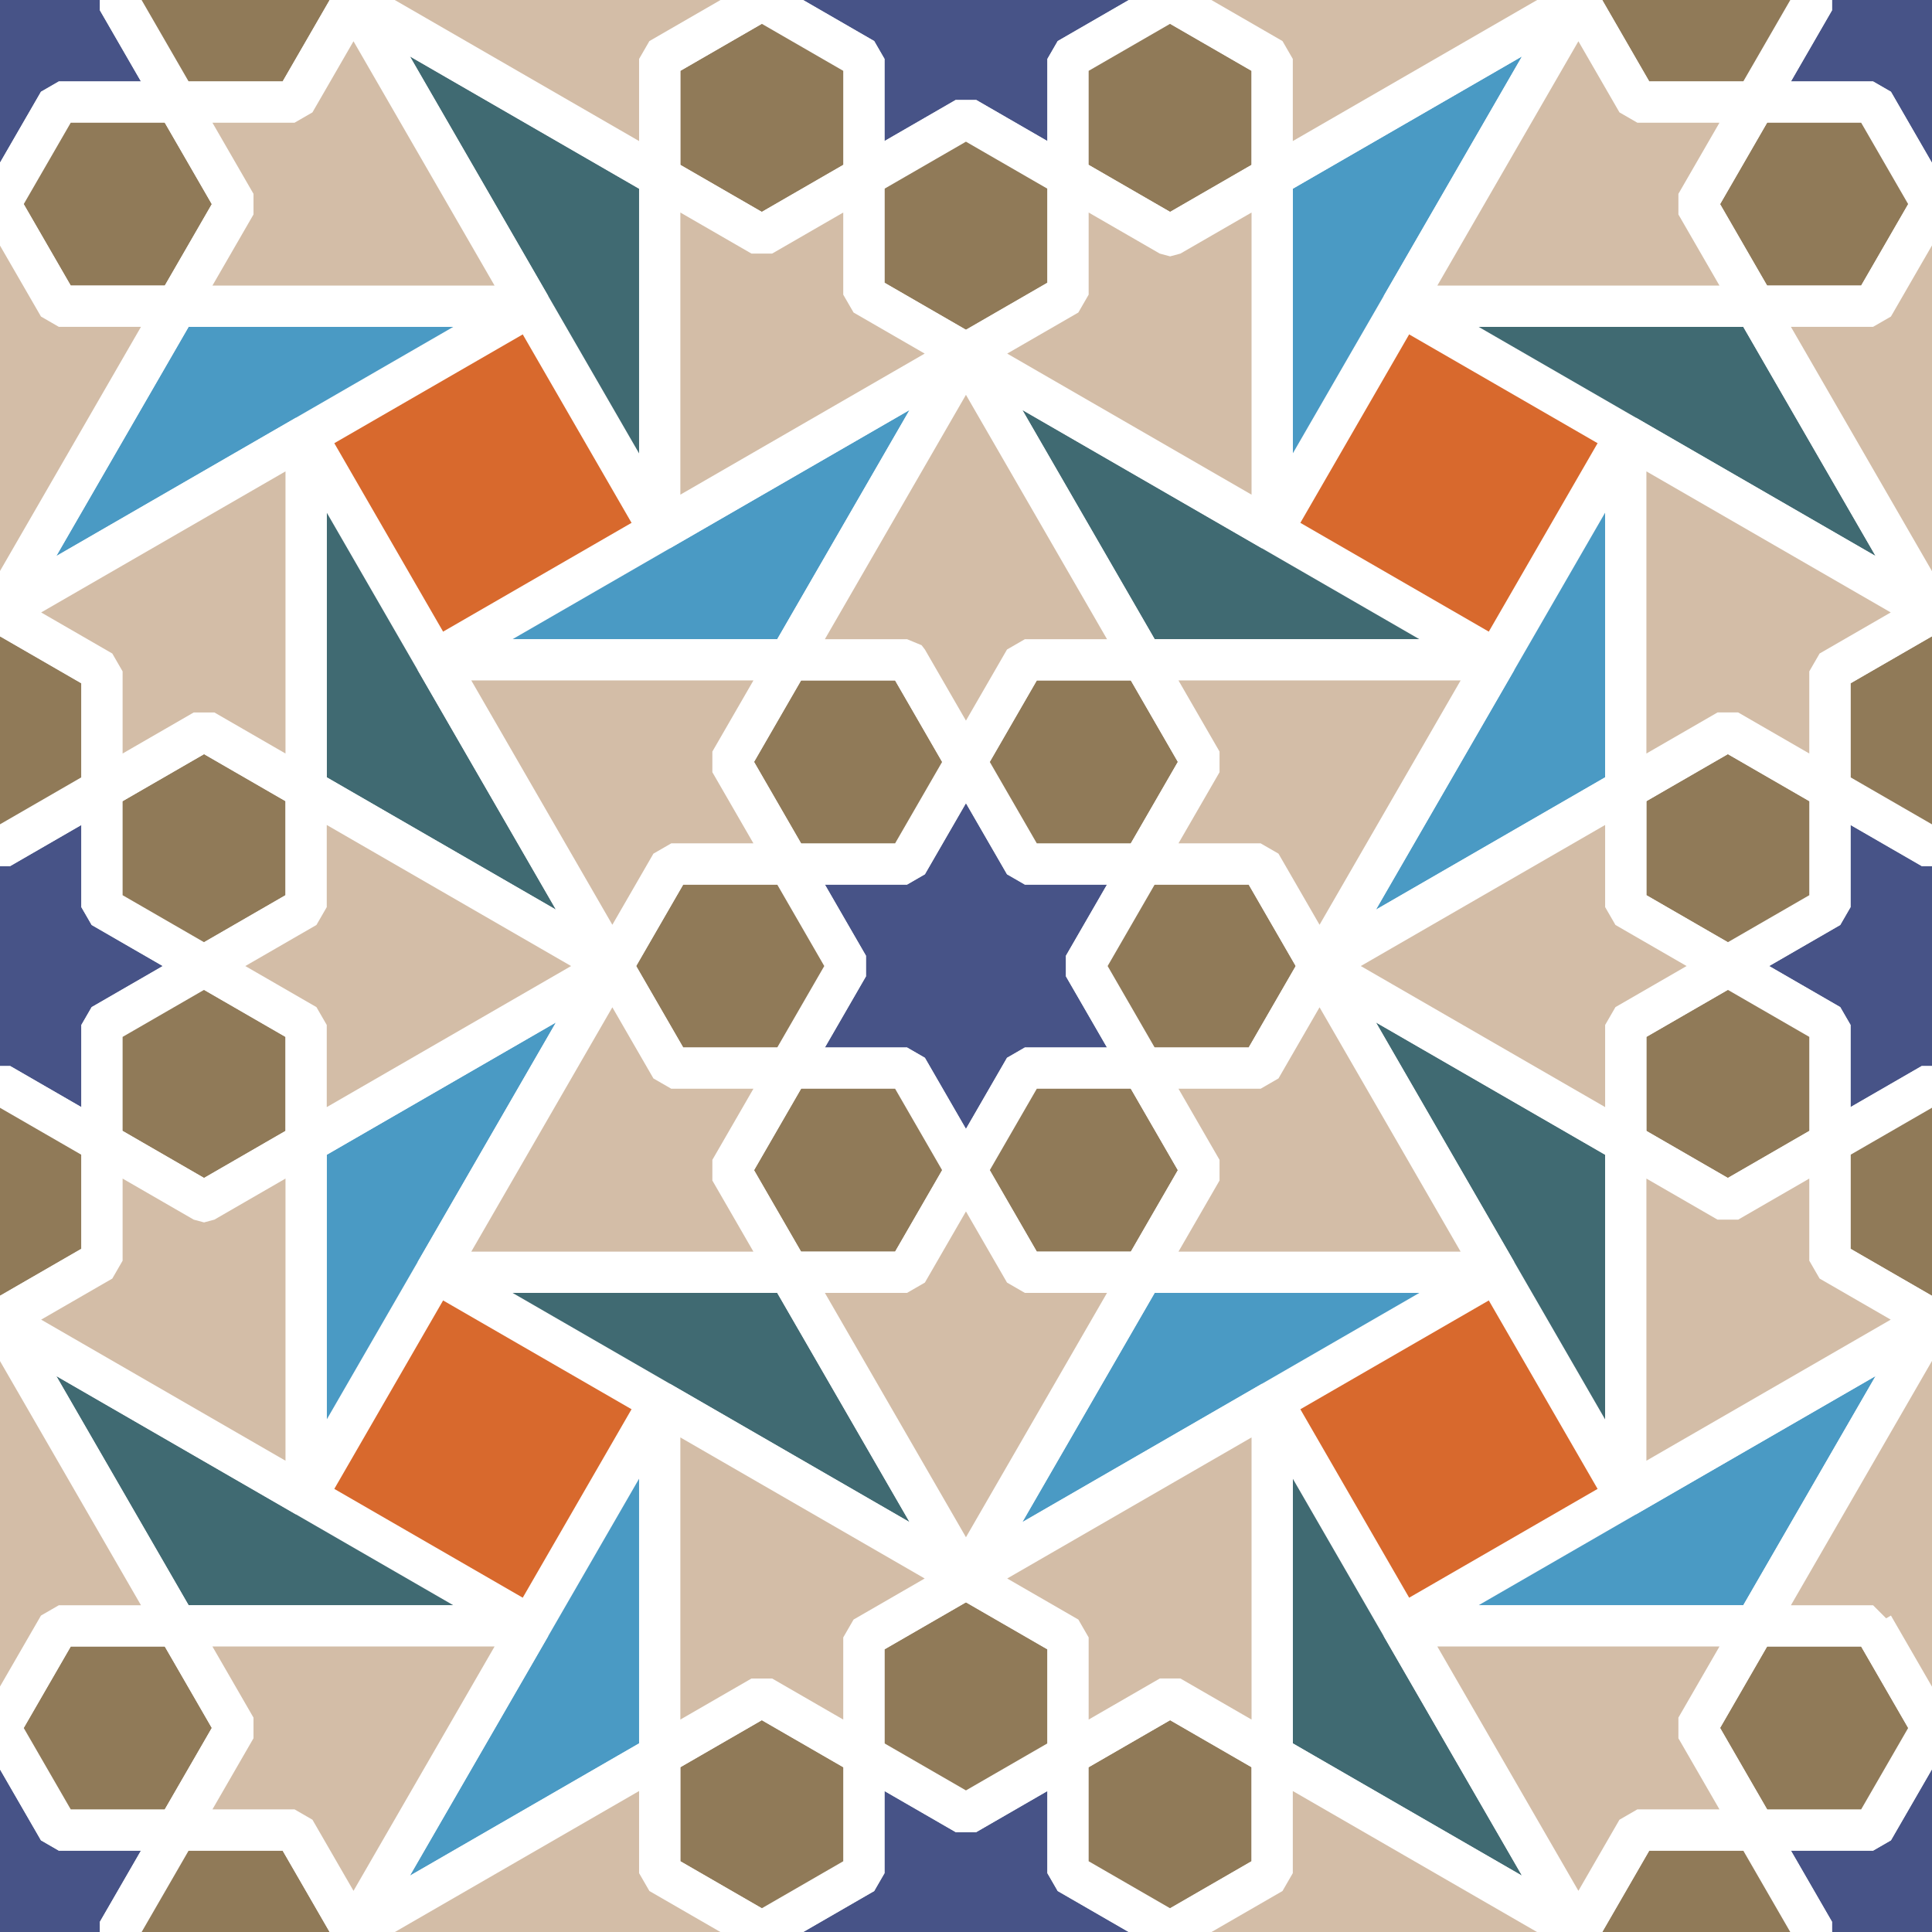 <svg version="1.1" xmlns="http://www.w3.org/2000/svg" width="608.74" height="608.77">
  <rect width="100%" height="100%" fill="#333333" stroke="none"/>
  <style>
    :root {
      --golden: #907A58;
      --darkBlue: #475387;
      --beige: #DFD8CC;
      --teal: #4A9AC4;
      --gray: #A49DA0;
      --smaragd: #406A72;
      --sand: #D3BDA7;
      --grayGreen: #A2D1D6;
      --blueGray: #758390;
      --lightBrown: #AA8858;
      --blue1: #8EC5EE;
      --blue2: #8CC6EA;
      --blue3: #B6DAEC;
      --rust: #D8692D;
      --yellow: #F8C346;
    }
    .shape-1{fill:#D8692D}
    .shape-2{fill:#475387}
    .shape-3{fill:#406A72}
    .shape-4{fill:#4A9AC4}
    .shape-5{fill:#D3BDA7}
    .shape-6{fill:#907A58}
    .shape-7{fill:#B6DAEC}
    .line{stroke:#fff;stroke-width:13px; stroke-miterlimit: 1}
    .guides{ stroke: #4FFF4F; display: none; fill: none}
  </style>
      <g class="line" id="pattern">
  <rect x="-1.823" y="-0.107" class="shape-1" width="610" height="600"/>
  <g>
    <polygon class="shape-2" points="-0.031,-64.326 -18.6,-32.164 -55.737,-32.164 -37.168,-0.001 -55.737,32.161 -18.6,32.161 
      -0.031,64.323 18.538,32.161 55.676,32.161 37.107,-0.001 55.676,-32.164 18.538,-32.164     "/>
    <polygon class="shape-2" points="608.74,-64.326 590.171,-32.164 553.033,-32.164 571.602,-0.001 553.033,32.161 590.171,32.161 
      608.74,64.323 627.308,32.161 664.447,32.161 645.877,-0.001 664.447,-32.164 627.308,-32.164    "/>
    <polygon class="shape-2" points="304.355,240.058 285.786,272.221 248.648,272.221 267.216,304.383 248.648,336.545 285.786,336.545 
      304.355,368.708 322.923,336.545 360.061,336.545 341.492,304.383 360.061,272.221 322.923,272.221     "/>
    <polygon class="shape-2" points="240.03,-0.002 272.192,18.567 272.192,55.705 304.354,37.136 336.516,55.705 336.516,18.567 
      368.679,-0.002 336.516,-18.571 336.516,-55.708 304.355,-37.14 272.192,-55.708 272.192,-18.57    "/>
    <polygon class="shape-2" points="-0.031,544.445 -18.6,576.608 -55.737,576.608 -37.168,608.77 -55.737,640.932 -18.6,640.932 
      -0.031,673.094 18.538,640.932 55.676,640.932 37.107,608.77 55.676,576.608 18.538,576.608    "/>
    <polygon class="shape-2" points="608.74,544.445 590.171,576.608 553.033,576.608 571.602,608.77 553.033,640.932 590.171,640.932 
      608.74,673.094 627.308,640.932 664.447,640.932 645.877,608.77 664.447,576.608 627.308,576.608     "/>
    <polygon class="shape-2" points="240.03,608.769 272.192,627.338 272.192,664.475 304.354,645.907 336.516,664.475 336.516,627.338 
      368.679,608.769 336.516,590.2 336.516,553.063 304.355,571.631 272.192,553.063 272.192,590.201     "/>
    <polygon class="shape-2" points="-64.355,304.384 -32.193,322.954 -32.193,360.09 -0.031,341.522 32.131,360.09 32.131,322.954 
      64.294,304.384 32.131,285.815 32.131,248.678 -0.03,267.247 -32.193,248.678 -32.193,285.816    "/>
    <polygon class="shape-2" points="544.415,304.382 576.577,322.952 576.577,360.088 608.739,341.52 640.901,360.088 640.901,322.952 
      673.064,304.382 640.901,285.813 640.901,248.676 608.74,267.245 576.577,248.676 576.577,285.814    "/>
  </g>
  <g>
    <polygon class="shape-6" points="-18.6,32.161 -55.737,32.161 -74.306,64.323 -55.737,96.485 -18.6,96.485 -0.031,64.323     "/>
    <polygon class="shape-6" points="18.538,32.161 -0.031,64.323 18.538,96.485 55.676,96.485 74.245,64.323 55.676,32.161    "/>
    <polygon class="shape-6" points="92.813,-32.164 55.676,-32.164 37.107,-0.001 55.676,32.161 92.814,32.161 111.382,-0.001     "/>
    <polygon class="shape-6" points="571.602,-0.001 553.033,-32.164 515.896,-32.164 497.327,-0.002 515.896,32.161 553.033,32.161    "/>
    <polygon class="shape-6" points="590.171,32.161 553.033,32.161 534.464,64.323 553.033,96.485 590.171,96.485 608.74,64.323     "/>
    <polygon class="shape-6" points="627.308,32.161 608.74,64.323 627.308,96.485 664.447,96.485 683.015,64.323 664.447,32.161     "/>
    <polygon class="shape-6" points="304.355,240.058 285.787,207.897 248.648,207.897 230.08,240.058 248.648,272.221 285.786,272.221     
      "/>
    <polygon class="shape-6" points="267.216,304.383 248.648,272.221 211.51,272.221 192.941,304.382 211.511,336.545 248.648,336.545     
      "/>
    <polygon class="shape-6" points="285.786,336.545 248.648,336.545 230.08,368.708 248.648,400.87 285.786,400.87 304.355,368.708     
      "/>
    <polygon class="shape-6" points="322.923,336.545 304.355,368.708 322.923,400.87 360.061,400.87 378.63,368.708 360.061,336.545     
      "/>
    <polygon class="shape-6" points="397.199,272.221 360.061,272.221 341.492,304.383 360.061,336.545 397.199,336.545 415.767,304.383 
          "/>
    <polygon class="shape-6" points="322.923,272.221 360.061,272.221 378.629,240.059 360.061,207.897 322.923,207.897 304.354,240.059 
          "/>
    <polygon class="shape-6" points="240.03,-0.002 207.868,18.566 207.868,55.705 240.03,74.274 272.192,55.705 272.192,18.567    "/>
    <polygon class="shape-6" points="304.354,37.136 272.192,55.705 272.192,92.842 304.354,111.411 336.516,92.842 336.516,55.705     "/>
    <polygon class="shape-6" points="336.516,18.567 336.516,55.705 368.678,74.274 400.84,55.705 400.84,18.567 368.679,-0.002    "/>
    <polygon class="shape-6" points="336.516,-18.571 368.679,-0.002 400.84,-18.571 400.84,-55.708 368.679,-74.277 336.516,-55.708     
      "/>
    <polygon class="shape-6" points="272.192,-18.57 272.192,-55.708 240.031,-74.277 207.868,-55.708 207.868,-18.57 240.031,-0.001     
      "/>
    <polygon class="shape-6" points="-0.031,544.445 -18.599,512.284 -55.737,512.284 -74.306,544.445 -55.737,576.608 -18.6,576.608     
      "/>
    <polygon class="shape-6" points="92.813,576.608 55.676,576.608 37.107,608.77 55.676,640.932 92.814,640.932 111.382,608.77     "/>
    <polygon class="shape-6" points="18.538,576.608 55.676,576.608 74.244,544.446 55.676,512.284 18.538,512.284 -0.031,544.446    "/>
    <polygon class="shape-6" points="608.74,544.445 590.171,512.284 553.033,512.284 534.464,544.445 553.033,576.608 590.171,576.608     
      "/>
    <polygon class="shape-6" points="571.602,608.77 553.033,576.608 515.896,576.608 497.327,608.769 515.896,640.932 553.033,640.932     
      "/>
    <polygon class="shape-6" points="627.308,576.608 664.447,576.608 683.015,544.446 664.447,512.284 627.308,512.284 608.74,544.446     
      "/>
    <polygon class="shape-6" points="240.03,608.769 207.868,627.337 207.868,664.475 240.03,683.045 272.192,664.475 272.192,627.338    
      "/>
    <polygon class="shape-6" points="336.516,627.338 336.516,664.475 368.678,683.045 400.84,664.475 400.84,627.338 368.679,608.769    
      "/>
    <polygon class="shape-6" points="336.516,590.2 368.679,608.769 400.84,590.2 400.84,553.063 368.679,534.494 336.516,553.063    "/>
    <polygon class="shape-6" points="272.192,515.925 272.192,553.063 304.355,571.631 336.516,553.063 336.516,515.924 304.355,497.356 
          "/>
    <polygon class="shape-6" points="272.192,590.201 272.192,553.063 240.031,534.495 207.868,553.063 207.868,590.201 240.031,608.77     
      "/>
    <polygon class="shape-6" points="-0.031,341.522 -32.193,360.09 -32.193,397.229 -0.031,415.797 32.131,397.229 32.131,360.09    "/>
    <polygon class="shape-6" points="32.131,322.954 32.131,360.09 64.293,378.661 96.455,360.09 96.455,322.954 64.294,304.384    "/>
    <polygon class="shape-6" points="32.131,285.815 64.294,304.384 96.455,285.815 96.455,248.678 64.294,230.109 32.131,248.678    "/>
    <polygon class="shape-6" points="-32.193,211.541 -32.193,248.678 -0.03,267.247 32.131,248.678 32.131,211.54 -0.03,192.971     "/>
    <polygon class="shape-6" points="544.415,304.382 512.252,322.951 512.252,360.088 544.415,378.659 576.577,360.088 576.577,322.952 
          "/>
    <polygon class="shape-6" points="608.739,341.52 576.577,360.088 576.577,397.227 608.739,415.795 640.901,397.227 640.901,360.088     
      "/>
    <polygon class="shape-6" points="576.577,211.539 576.577,248.676 608.74,267.245 640.901,248.676 640.901,211.538 608.74,192.969    
      "/>
    <polygon class="shape-6" points="576.577,285.814 576.577,248.676 544.416,230.108 512.252,248.676 512.252,285.814 544.416,304.383 
          "/>
  </g>
  <g>
    <polygon class="shape-3" points="-55.737,96.485 -167.15,96.485 -0.031,192.971 -55.737,96.485    "/>
    <polygon class="shape-3" points="553.033,96.485 441.621,96.485 608.74,192.971 553.033,96.485    "/>
    <polygon class="shape-3" points="471.474,207.897 304.355,111.41 360.061,207.897     "/>
    <polygon class="shape-3" points="248.648,400.87 137.235,400.87 304.355,497.356 248.648,400.87     "/>
    <polygon class="shape-3" points="207.868,55.705 207.868,55.705 111.381,-0.002 207.868,167.118 207.868,55.705    "/>
    <polygon class="shape-3" points="497.327,-0.002 400.84,-167.121 400.84,-55.708    "/>
    <polygon class="shape-3" points="167.089,512.284 -0.031,415.796 55.676,512.284    "/>
    <polygon class="shape-3" points="775.86,512.284 608.74,415.796 664.447,512.284    "/>
    <polygon class="shape-3" points="207.868,664.475 207.868,664.475 111.381,608.769 207.868,775.889 207.868,664.476    "/>
    <polygon class="shape-3" points="497.327,608.769 400.84,441.65 400.84,553.063     "/>
    <polygon class="shape-3" points="192.941,304.384 96.455,137.265 96.455,248.678    "/>
    <polygon class="shape-3" points="512.252,360.088 512.252,360.088 415.766,304.382 512.252,471.502 512.252,360.089    "/>
  </g>
  <g>
    <polygon class="shape-4" points="-0.031,192.971 167.088,96.485 55.676,96.485     "/>
    <polygon class="shape-4" points="608.74,192.971 775.859,96.485 664.447,96.485    "/>
    <polygon class="shape-4" points="248.648,207.896 248.648,207.896 304.355,111.41 137.236,207.897 248.648,207.897    "/>
    <polygon class="shape-4" points="304.355,497.356 471.474,400.87 360.061,400.87     "/>
    <polygon class="shape-4" points="207.868,-167.122 111.381,-0.002 207.868,-55.708     "/>
    <polygon class="shape-4" points="400.84,55.705 400.84,167.118 497.327,-0.002 400.84,55.705     "/>
    <polygon class="shape-4" points="-55.737,512.283 -55.737,512.283 -0.031,415.796 -167.15,512.284 -55.738,512.284    "/>
    <polygon class="shape-4" points="553.033,512.283 553.033,512.283 608.74,415.796 441.621,512.284 553.033,512.284    "/>
    <polygon class="shape-4" points="207.868,441.649 111.381,608.769 207.868,553.063     "/>
    <polygon class="shape-4" points="400.84,664.475 400.84,775.889 497.327,608.769 400.84,664.475    "/>
    <polygon class="shape-4" points="96.455,360.09 96.455,471.504 192.941,304.384 96.455,360.09    "/>
    <polygon class="shape-4" points="512.252,137.262 415.766,304.382 512.252,248.676     "/>
  </g>
  <g>
    <polygon class="shape-5" points="55.676,-96.488 74.244,-64.325 55.676,-32.164 92.814,-32.164 111.382,-0.001 167.089,-96.488     "/>
    <polygon class="shape-5" points="55.676,96.485 167.088,96.485 111.382,-0.001 92.814,32.161 55.676,32.161 74.245,64.323 
      68.951,73.492     "/>
    <polygon class="shape-5" points="18.538,96.485 -0.031,64.323 -18.6,96.485 -55.737,96.485 -0.031,192.971 55.676,96.485     "/>
    <polygon class="shape-5" points="534.464,-64.326 553.033,-96.488 441.621,-96.488 497.327,-0.002 515.896,-32.164 553.033,-32.164     
      "/>
    <polygon class="shape-5" points="534.464,64.323 553.033,32.161 515.896,32.161 515.896,32.161 497.327,-0.001 497.327,-0.002 
      441.621,96.485 553.033,96.485 534.464,64.323    "/>
    <polygon class="shape-5" points="627.308,96.485 608.74,64.323 590.171,96.485 553.033,96.485 608.74,192.971 664.447,96.485     "/>
    <polygon class="shape-5" points="230.08,240.058 248.648,207.897 137.236,207.897 192.941,304.382 211.51,272.221 248.648,272.221    
      "/>
    <polygon class="shape-5" points="360.061,207.897 378.629,240.059 360.061,272.221 397.199,272.221 415.767,304.383 471.474,207.897 
          "/>
    <polygon class="shape-5" points="230.08,368.708 248.648,336.545 211.511,336.545 211.51,336.545 192.941,304.383 192.941,304.382 
      137.235,400.87 248.648,400.87 230.08,368.708    "/>
    <polygon class="shape-5" points="360.061,400.87 471.474,400.87 415.767,304.383 397.199,336.545 360.061,336.545 378.63,368.708 
      373.336,377.875     "/>
    <polygon class="shape-5" points="304.355,111.41 248.648,207.896 285.786,207.896 285.787,207.897 304.355,240.058 322.923,207.897 
      360.061,207.897     "/>
    <polygon class="shape-5" points="322.923,400.87 304.355,368.708 285.786,400.87 248.648,400.87 304.355,497.356 360.061,400.87    "/>
    <polygon class="shape-5" points="240.03,74.274 207.868,55.705 207.868,167.118 304.354,111.411 272.192,92.842 272.192,55.705     "/>
    <polygon class="shape-5" points="368.678,74.274 336.516,55.705 336.516,92.842 336.516,92.842 304.354,111.411 304.354,111.411 
      400.84,167.118 400.84,55.705 368.679,74.274     "/>
    <polygon class="shape-5" points="111.381,-0.002 207.868,55.705 207.868,18.567 207.868,18.566 240.03,-0.002 207.868,-18.57 
      207.868,-55.708     "/>
    <polygon class="shape-5" points="400.84,-18.571 368.679,-0.002 400.84,18.567 400.84,55.705 497.327,-0.002 400.84,-55.708    "/>
    <polygon class="shape-5" points="55.676,512.284 74.244,544.446 55.676,576.608 92.814,576.608 111.382,608.77 167.089,512.284     "/>
    <polygon class="shape-5" points="55.676,705.256 167.088,705.256 111.382,608.77 92.814,640.932 55.676,640.932 74.245,673.094 
      68.951,682.262    "/>
    <polygon class="shape-5" points="-0.031,415.796 -55.737,512.283 -18.6,512.283 -18.599,512.284 -0.031,544.445 18.538,512.284 
      55.676,512.284    "/>
    <polygon class="shape-5" points="534.464,544.445 553.033,512.284 441.621,512.284 497.327,608.769 515.896,576.608 553.033,576.608 
          "/>
    <polygon class="shape-5" points="534.464,673.094 553.033,640.932 515.896,640.932 515.896,640.932 497.327,608.77 497.327,608.769 
      441.621,705.256 553.033,705.256 534.464,673.094     "/>
    <polygon class="shape-5" points="608.74,415.796 553.033,512.283 590.171,512.283 590.171,512.284 608.74,544.445 627.308,512.284 
      664.447,512.284     "/>
    <polygon class="shape-5" points="207.868,553.063 240.031,534.495 272.192,553.063 272.192,515.924 304.355,497.356 207.868,441.649 
          "/>
    <polygon class="shape-5" points="400.84,553.063 400.84,441.65 304.355,497.356 336.516,515.924 336.516,553.063 368.679,534.494 
      377.848,539.788     "/>
    <polygon class="shape-5" points="111.381,608.769 207.868,664.475 207.868,627.338 207.868,627.337 240.03,608.769 207.868,590.201 
      207.868,553.063     "/>
    <polygon class="shape-5" points="400.84,590.2 368.679,608.769 400.84,627.338 400.84,664.475 497.327,608.769 400.84,553.063    "/>
    <polygon class="shape-5" points="-64.355,378.661 -96.518,360.091 -96.518,471.504 -0.031,415.797 -32.193,397.229 -32.193,360.09    
      "/>
    <polygon class="shape-5" points="-96.518,248.678 -64.354,230.11 -32.193,248.678 -32.193,211.54 -0.03,192.971 -96.518,137.264    "/>
    <polygon class="shape-5" points="64.293,378.661 32.131,360.09 32.131,397.229 32.131,397.229 -0.031,415.797 -0.031,415.797 
      96.455,471.504 96.455,360.09 64.294,378.661     "/>
    <polygon class="shape-5" points="96.455,248.678 96.455,137.265 -0.03,192.971 32.131,211.54 32.131,248.678 64.294,230.109 
      73.463,235.403    "/>
    <polygon class="shape-5" points="96.455,285.815 64.294,304.384 96.455,322.954 96.455,360.09 192.941,304.384 96.455,248.678    "/>
    <polygon class="shape-5" points="544.415,378.659 512.252,360.089 512.252,471.502 608.739,415.795 576.577,397.227 576.577,360.088 
          "/>
    <polygon class="shape-5" points="512.252,248.676 544.416,230.108 576.577,248.676 576.577,211.538 608.74,192.969 512.252,137.262     
      "/>
    <polygon class="shape-5" points="673.063,378.659 640.901,360.088 640.901,397.227 640.901,397.227 608.739,415.795 608.739,415.795 
      705.224,471.502 705.224,360.088 673.064,378.659     "/>
    <polygon class="shape-5" points="705.224,248.676 705.224,137.263 608.74,192.969 640.901,211.538 640.901,248.676 673.064,230.107 
      682.233,235.401     "/>
    <polygon class="shape-5" points="415.766,304.382 512.252,360.088 512.252,322.952 512.252,322.951 544.415,304.382 512.252,285.814 
      512.252,248.676     "/>
  </g>
      </g>
      <g class="guides">
  <g>
    <circle class="st1" cx="-0.031" cy="-0.001" r="192.973"/>
    <ellipse class="st1" cx="-0.031" cy="-0.001" rx="0" ry="64.323"/>
    <circle class="st1" cx="-0.031" cy="-0.001" r="64.322"/>
    <circle class="st1" cx="-0.031" cy="-0.001" r="111.413"/>
    <line class="st1" x1="-0.031" y1="-192.974" x2="-0.031" y2="192.971"/>
    <line class="st1" x1="-193.003" y1="-0.001" x2="192.942" y2="-0.001"/>
    <line class="st1" x1="-55.725" y1="96.458" x2="55.662" y2="-96.473"/>
    <line class="st1" x1="167.073" y1="-96.473" x2="-167.123" y2="96.476"/>
    <line class="st1" x1="-55.725" y1="-96.473" x2="55.663" y2="96.458"/>
    <line class="st1" x1="167.073" y1="96.458" x2="-167.135" y2="-96.473"/>
  </g>
  <g>
    <circle class="st1" cx="608.74" cy="-0.001" r="192.973"/>
    <ellipse class="st1" cx="608.74" cy="-0.001" rx="0" ry="64.323"/>
    <circle class="st1" cx="608.74" cy="-0.001" r="64.322"/>
    <circle class="st1" cx="608.74" cy="-0.001" r="111.413"/>
    <line class="st1" x1="608.74" y1="-192.974" x2="608.74" y2="192.971"/>
    <line class="st1" x1="415.767" y1="-0.001" x2="801.712" y2="-0.001"/>
    <line class="st1" x1="553.046" y1="96.458" x2="664.433" y2="-96.473"/>
    <line class="st1" x1="775.843" y1="-96.473" x2="441.648" y2="96.476"/>
    <line class="st1" x1="553.046" y1="-96.473" x2="664.433" y2="96.458"/>
    <line class="st1" x1="775.843" y1="96.458" x2="441.636" y2="-96.473"/>
  </g>
  <g>
    <circle class="st1" cx="304.354" cy="-0.002" r="192.973"/>
    <ellipse class="st1" cx="304.354" cy="-0.002" rx="0" ry="64.322"/>
    <circle class="st1" cx="304.354" cy="-0.002" r="64.322"/>
    <circle class="st1" cx="304.354" cy="-0.002" r="111.413"/>
    <line class="st1" x1="111.382" y1="-0.001" x2="497.327" y2="-0.001"/>
    <line class="st1" x1="304.354" y1="192.971" x2="304.354" y2="-192.975"/>
    <line class="st1" x1="400.813" y1="55.692" x2="207.883" y2="-55.695"/>
    <line class="st1" x1="207.883" y1="-167.105" x2="400.833" y2="167.09"/>
    <line class="st1" x1="207.883" y1="55.692" x2="400.813" y2="-55.696"/>
    <line class="st1" x1="400.813" y1="-167.105" x2="207.883" y2="167.102"/>
  </g>
  <g>
    <circle class="st1" cx="304.355" cy="304.383" r="192.973"/>
    <ellipse class="st1" cx="304.355" cy="304.383" rx="0" ry="64.323"/>
    <circle class="st1" cx="304.354" cy="304.383" r="64.322"/>
    <circle class="st1" cx="304.354" cy="304.383" r="111.413"/>
    <line class="st1" x1="304.354" y1="111.411" x2="304.354" y2="497.356"/>
    <line class="st1" x1="111.382" y1="304.383" x2="497.328" y2="304.383"/>
    <line class="st1" x1="248.661" y1="400.842" x2="360.047" y2="207.912"/>
    <line class="st1" x1="471.458" y1="207.912" x2="137.262" y2="400.86"/>
    <line class="st1" x1="248.661" y1="207.912" x2="360.048" y2="400.842"/>
    <line class="st1" x1="471.458" y1="400.842" x2="137.25" y2="207.912"/>
  </g>
  <g>
    <circle class="st1" cx="-0.031" cy="608.77" r="192.973"/>
    <ellipse class="st1" cx="-0.031" cy="608.77" rx="0" ry="64.323"/>
    <circle class="st1" cx="-0.031" cy="608.77" r="64.322"/>
    <circle class="st1" cx="-0.031" cy="608.77" r="111.413"/>
    <line class="st1" x1="-0.031" y1="415.797" x2="-0.031" y2="801.743"/>
    <line class="st1" x1="-193.003" y1="608.77" x2="192.942" y2="608.77"/>
    <line class="st1" x1="-55.725" y1="705.229" x2="55.662" y2="512.298"/>
    <line class="st1" x1="167.073" y1="512.298" x2="-167.123" y2="705.247"/>
    <line class="st1" x1="-55.725" y1="512.298" x2="55.663" y2="705.229"/>
    <line class="st1" x1="167.073" y1="705.229" x2="-167.135" y2="512.298"/>
  </g>
  <g>
    <circle class="st1" cx="608.74" cy="608.77" r="192.973"/>
    <ellipse class="st1" cx="608.74" cy="608.77" rx="0" ry="64.323"/>
    <circle class="st1" cx="608.74" cy="608.77" r="64.322"/>
    <circle class="st1" cx="608.74" cy="608.77" r="111.413"/>
    <line class="st1" x1="608.74" y1="415.797" x2="608.74" y2="801.743"/>
    <line class="st1" x1="415.767" y1="608.77" x2="801.712" y2="608.77"/>
    <line class="st1" x1="553.046" y1="705.229" x2="664.433" y2="512.298"/>
    <line class="st1" x1="775.843" y1="512.298" x2="441.648" y2="705.247"/>
    <line class="st1" x1="553.046" y1="512.298" x2="664.433" y2="705.229"/>
    <line class="st1" x1="775.843" y1="705.229" x2="441.636" y2="512.298"/>
  </g>
  <g>
    <circle class="st1" cx="304.354" cy="608.77" r="192.973"/>
    <ellipse class="st1" cx="304.354" cy="608.769" rx="0" ry="64.322"/>
    <circle class="st1" cx="304.354" cy="608.769" r="64.321"/>
    <circle class="st1" cx="304.354" cy="608.769" r="111.413"/>
    <line class="st1" x1="111.382" y1="608.77" x2="497.327" y2="608.77"/>
    <line class="st1" x1="304.354" y1="801.743" x2="304.354" y2="415.796"/>
    <line class="st1" x1="400.813" y1="664.463" x2="207.883" y2="553.077"/>
    <line class="st1" x1="207.883" y1="441.666" x2="400.833" y2="775.862"/>
    <line class="st1" x1="207.883" y1="664.463" x2="400.813" y2="553.075"/>
    <line class="st1" x1="400.813" y1="441.666" x2="207.883" y2="775.874"/>
  </g>
  <g>
    <circle class="st1" cx="-0.031" cy="304.385" r="192.973"/>
    <ellipse class="st1" cx="-0.031" cy="304.384" rx="0" ry="64.322"/>
    <circle class="st1" cx="-0.031" cy="304.384" r="64.321"/>
    <circle class="st1" cx="-0.031" cy="304.384" r="111.413"/>
    <line class="st1" x1="-193.003" y1="304.385" x2="192.941" y2="304.385"/>
    <line class="st1" x1="-0.031" y1="497.358" x2="-0.031" y2="111.412"/>
    <line class="st1" x1="96.427" y1="360.079" x2="-96.502" y2="248.692"/>
    <line class="st1" x1="-96.502" y1="137.281" x2="96.447" y2="471.477"/>
    <line class="st1" x1="-96.502" y1="360.079" x2="96.427" y2="248.69"/>
    <line class="st1" x1="96.427" y1="137.281" x2="-96.502" y2="471.489"/>
  </g>
  <g>
    <circle class="st1" cx="608.739" cy="304.383" r="192.973"/>
    <ellipse class="st1" cx="608.739" cy="304.382" rx="0" ry="64.322"/>
    <circle class="st1" cx="608.739" cy="304.382" r="64.321"/>
    <circle class="st1" cx="608.739" cy="304.382" r="111.413"/>
    <line class="st1" x1="415.767" y1="304.383" x2="801.71" y2="304.383"/>
    <line class="st1" x1="608.739" y1="497.356" x2="608.739" y2="111.41"/>
    <line class="st1" x1="705.197" y1="360.077" x2="512.268" y2="248.69"/>
    <line class="st1" x1="512.268" y1="137.279" x2="705.216" y2="471.475"/>
    <line class="st1" x1="512.268" y1="360.077" x2="705.197" y2="248.688"/>
    <line class="st1" x1="705.197" y1="137.279" x2="512.268" y2="471.487"/>
  </g>
      </g>
</svg>

